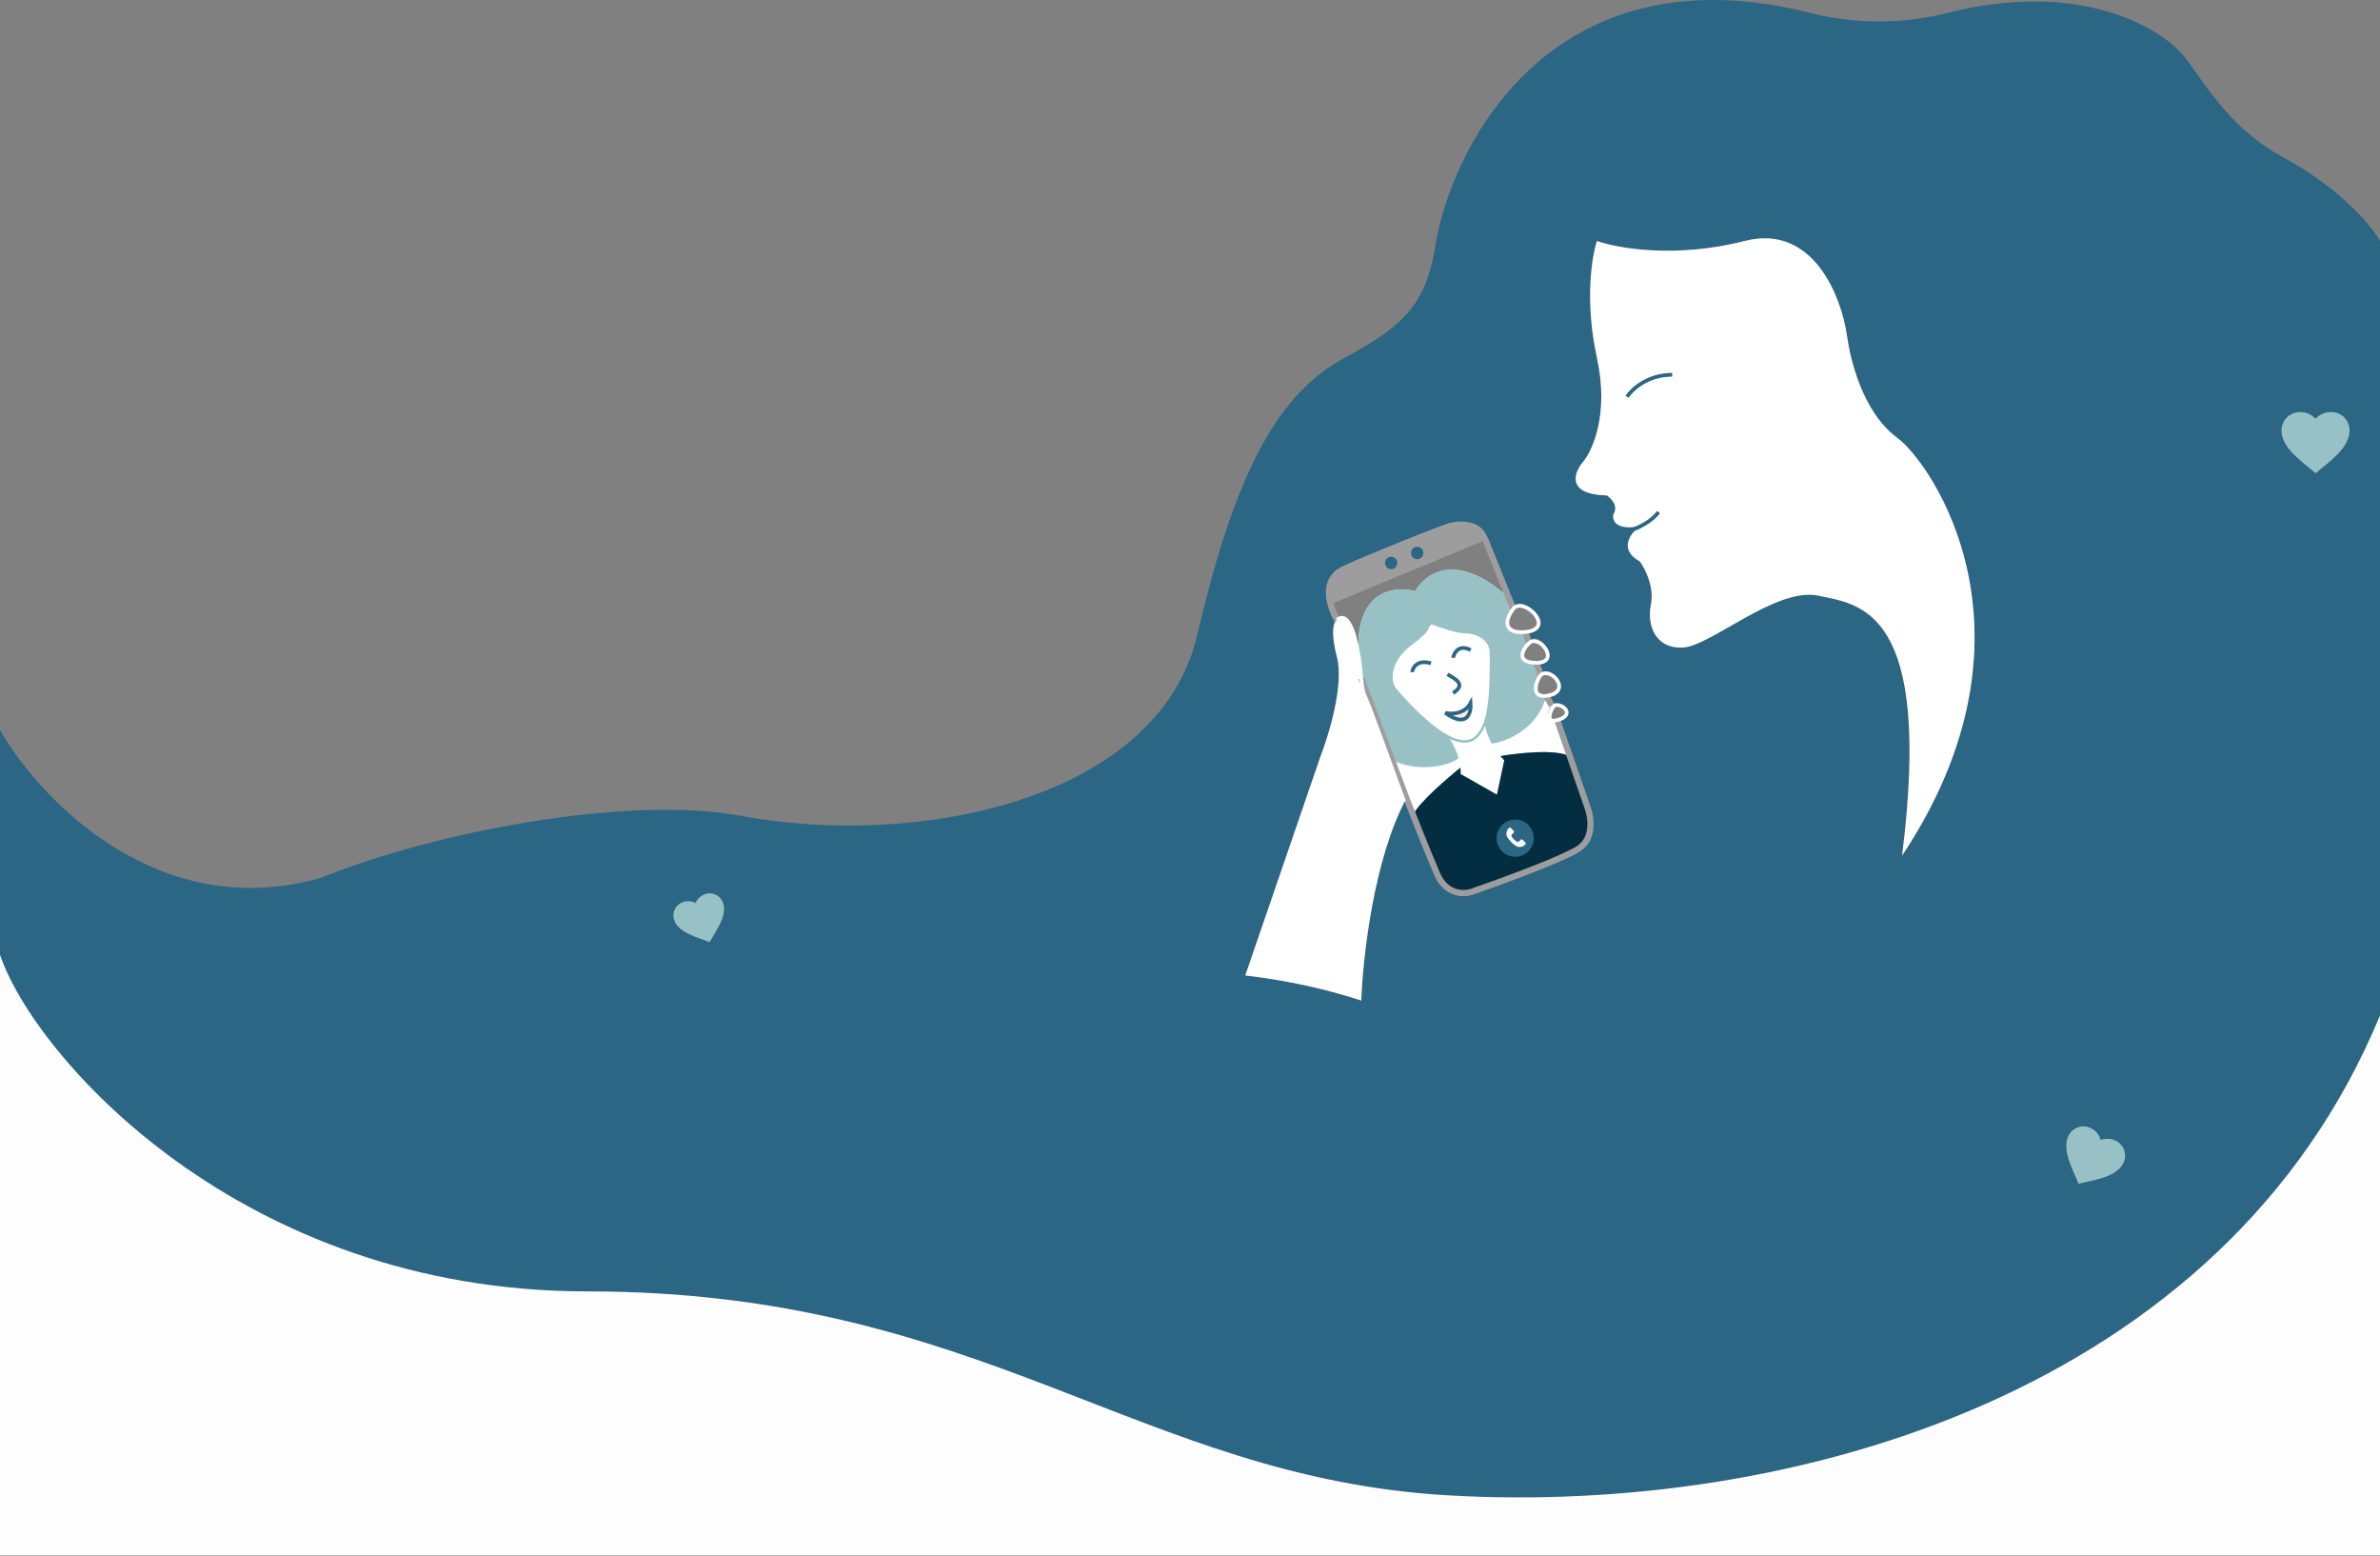 <svg width="1920" height="1255" viewBox="0 0 1920 1255" fill="none" xmlns="http://www.w3.org/2000/svg">
  <rect x="0" y="0" width="1920" height="1255" fill="#808080" stroke="none"/>
  <rect y="898" width="1920" height="312" fill="#2B6684" />
  <g clip-path="url(#clip0_288_1271)">
    <path
      d="M1155.16 663.441C1154.26 662.586 1153.55 661.561 1153.05 660.426C1152.56 659.291 1152.29 658.069 1152.28 656.831C1152.26 655.594 1152.49 654.365 1152.96 653.217C1153.42 652.07 1154.11 651.026 1154.98 650.147C1155.99 649.083 1157.21 648.246 1158.56 647.689C1159.92 647.133 1161.38 646.871 1162.84 646.921C1162.72 645.461 1162.92 643.993 1163.42 642.615C1163.91 641.237 1164.69 639.98 1165.71 638.926C1166.55 638.016 1167.56 637.282 1168.69 636.767C1169.81 636.252 1171.03 635.967 1172.27 635.928C1173.51 635.889 1174.74 636.096 1175.9 636.539C1177.05 636.982 1178.11 637.651 1179 638.506C1185.68 644.891 1183.12 657.664 1182.79 665.993C1174.46 666.651 1161.84 669.83 1155.16 663.441Z"
      fill="white" />
  </g>
  <path fill-rule="evenodd" clip-rule="evenodd"
    d="M1134.59 643.823C1139.92 657.443 1152.36 688.768 1159.46 705.112C1166.57 721.456 1180.79 721.397 1187.01 719.324C1210.11 711.33 1259.68 693.21 1273.19 684.682C1286.69 676.155 1283.55 658.035 1280.3 650.041L1256.31 580.758C1245.65 580.047 1248.9 572.763 1251.86 569.21L1247.42 561.216C1234.63 559.084 1239.13 549.077 1242.98 544.34L1239.43 534.569C1221.66 531.726 1227.88 522.133 1233.21 517.692L1230.54 509.698C1212.06 508.987 1216.33 496.966 1220.77 491.045L1217.18 482.162C1175.22 443.79 1149.37 462.621 1141.69 476.833C1124.7 472.096 1091.82 476.122 1096.22 530.128C1097.15 536.164 1097.79 542.112 1098.16 547.004L1134.59 643.823ZM1118.59 448.409C1114.45 450.185 1117.16 457.088 1121.26 454.627C1125.7 451.962 1123.04 446.506 1118.59 448.409ZM1139.92 440.415C1137.25 441.481 1137.89 447.012 1141.69 445.744C1145.5 444.476 1144.36 438.638 1139.92 440.415Z"
    fill="#2B6684" />
  <path
    d="M1920 194.371C1913.19 182.231 1888.01 151.735 1841.81 126.864C1795.61 101.993 1775.29 61 1760.96 44.257C1741.71 21.755 1676.73 -16.499 1570.83 10.504C1547.9 16.349 1507.39 22.347 1460.66 10.504C1255.95 -41.37 1173.98 111.468 1158.57 194.371C1151.47 244.112 1133.7 262.353 1084.83 288.525C1026.78 319.613 994.544 389.921 965.775 512.363C934.678 644.711 741.193 684.682 597.945 658.035C505.914 640.915 350.06 671.063 259.435 707.777C127.941 745.915 31.689 644.318 0 588.752C71.789 931.26 419.658 900.23 584.618 841.902C768.118 785.764 903.805 774.598 1004.61 786.673L1065.28 610.07C1072.1 592.601 1084.3 552.156 1078.61 530.128C1072.93 508.099 1076.24 500.815 1078.61 499.927C1076.39 496.153 1073.99 490.664 1072.82 484.827C1070.88 475.096 1072.39 464.398 1083.94 459.068C1107.04 448.409 1162.13 424.426 1169.24 424.426C1170.36 424.426 1171.72 424.272 1173.25 424.099C1180.2 423.311 1190.59 422.134 1197.22 433.309C1198.39 435.273 1199.44 437.618 1200.33 440.415L1217.18 482.162L1220.77 491.045C1231.43 475.945 1253.64 510.586 1230.54 509.698L1233.21 517.692C1242.09 505.257 1261.64 538.122 1239.43 534.569L1242.98 544.34C1255.42 534.569 1263.42 563.881 1247.42 561.216L1251.86 569.21C1258.97 562.104 1269.63 581.646 1256.31 580.758L1280.3 650.041C1283.55 658.035 1286.69 676.155 1273.19 684.682C1259.68 693.21 1210.11 711.33 1187.01 719.324C1180.79 721.397 1166.57 721.456 1159.46 705.112C1152.36 688.768 1139.92 657.443 1134.59 643.823C1108.29 692.144 1099.34 772.708 1098.16 806.95C1131.09 817.793 1158.6 831.423 1181.68 846.205C1259.15 895.837 1346.64 866.885 1380.69 846.205C1452.13 792.437 1501.44 739.755 1534.48 690.012C1559.44 491.045 1500.64 487.492 1466.88 480.386C1433.11 473.28 1380.69 520.357 1358.48 522.133C1336.27 523.91 1328.27 505.257 1331.83 487.492C1334.67 473.28 1327.09 458.476 1322.94 452.85C1305.17 442.902 1315.54 429.756 1322.94 424.426C1303.04 427.979 1300.43 419.393 1301.62 414.656C1305.88 408.26 1299.84 401.924 1296.29 399.555C1263.59 398.845 1269.63 381.494 1276.74 372.908C1284.74 363.729 1298.24 334.003 1288.29 288.525C1278.34 243.046 1284.15 206.806 1288.29 194.371C1304.88 200.292 1351.91 208.582 1407.35 194.371C1462.79 180.159 1485.53 239.375 1489.98 270.76C1492.49 288.525 1501.92 332.08 1530.85 353.367C1557.41 372.908 1654.04 510.011 1534.48 690.012C1501.44 739.755 1452.13 792.437 1380.69 846.205C1346.64 866.885 1259.15 895.837 1181.68 846.205C1158.6 831.423 1131.09 817.793 1098.16 806.95C1070.88 797.967 1039.88 790.897 1004.61 786.673C903.805 774.598 768.118 785.764 584.618 841.902C419.658 900.23 71.789 931.26 0 588.752V960.5H1920V194.371Z"
    fill="#2B6684" />
  <path fill-rule="evenodd" clip-rule="evenodd"
    d="M1134.59 643.823C1139.92 657.443 1152.36 688.768 1159.46 705.112C1166.57 721.456 1180.79 721.397 1187.01 719.324C1210.11 711.33 1259.68 693.21 1273.19 684.682C1286.69 676.155 1283.55 658.035 1280.3 650.041L1256.31 580.758C1245.65 580.047 1248.9 572.763 1251.86 569.21L1247.42 561.216C1234.63 559.084 1239.13 549.077 1242.98 544.34L1239.43 534.569C1221.66 531.726 1227.88 522.133 1233.21 517.692L1230.54 509.698C1212.06 508.987 1216.33 496.966 1220.77 491.045L1217.18 482.162C1175.22 443.79 1149.37 462.621 1141.69 476.833C1124.7 472.096 1091.82 476.122 1096.22 530.128C1097.15 536.164 1097.79 542.112 1098.16 547.004L1134.59 643.823ZM1118.59 448.409C1114.45 450.185 1117.16 457.088 1121.26 454.627C1125.7 451.962 1123.04 446.506 1118.59 448.409ZM1139.92 440.415C1137.25 441.481 1137.89 447.012 1141.69 445.744C1145.5 444.476 1144.36 438.638 1139.92 440.415Z"
    fill="white" />
  <path
    d="M1407.35 194.371C1351.91 208.582 1304.88 200.292 1288.29 194.371C1284.15 206.806 1278.34 243.046 1288.29 288.525C1298.24 334.003 1284.74 363.729 1276.74 372.908C1269.63 381.494 1263.59 398.845 1296.29 399.555C1299.84 401.924 1305.88 408.26 1301.62 414.656C1300.43 419.393 1303.04 427.979 1322.94 424.426C1315.54 429.756 1305.17 442.902 1322.94 452.85C1327.09 458.476 1334.67 473.28 1331.83 487.492C1328.27 505.257 1336.27 523.91 1358.48 522.133C1380.69 520.357 1433.11 473.28 1466.88 480.386C1500.64 487.492 1559.44 491.045 1534.48 690.012C1654.04 510.011 1557.41 372.908 1530.85 353.367C1501.92 332.08 1492.49 288.525 1489.98 270.76C1485.53 239.375 1462.79 180.159 1407.35 194.371Z"
    fill="white" />
  <path
    d="M1078.61 499.927C1076.24 500.815 1072.93 508.099 1078.61 530.128C1084.3 552.156 1072.1 592.601 1065.28 610.07L1004.61 786.673C1039.88 790.897 1070.88 797.967 1098.16 806.95C1099.34 772.708 1108.29 692.144 1134.59 643.823L1098.16 547.004C1097.79 542.112 1097.15 536.164 1096.22 530.128C1093.36 511.69 1087.71 492.432 1078.61 499.927Z"
    fill="white" />
  <path fill-rule="evenodd" clip-rule="evenodd"
    d="M1118.59 448.409C1114.45 450.185 1117.16 457.088 1121.26 454.627C1125.7 451.962 1123.04 446.506 1118.59 448.409ZM1139.92 440.415C1137.25 441.481 1137.89 447.012 1141.69 445.744C1145.5 444.476 1144.36 438.638 1139.92 440.415ZM1166.57 574.54C1171.31 575.724 1182.03 575.783 1187.01 566.546C1187.6 574.54 1184.34 587.331 1166.57 574.54Z"
    fill="#98C1C5" />
  <path fill-rule="evenodd" clip-rule="evenodd"
    d="M1266.46 610.07C1255.38 603.726 1223.29 607.426 1208.63 610.07C1209.84 611.536 1210.96 612.736 1211.88 613.623L1206.55 638.494L1179.9 623.393C1179.9 621.57 1179.77 619.767 1179.54 618C1168.11 627.058 1144.18 647.606 1139.92 657.337C1145.98 672.607 1154.19 692.984 1159.46 705.112C1166.57 721.456 1180.79 721.397 1187.01 719.324C1210.11 711.33 1259.68 693.21 1273.19 684.682C1286.69 676.155 1283.55 658.035 1280.3 650.041L1266.46 610.07Z"
    fill="#98C1C5" />
  <path
    d="M1230.54 509.698C1212.06 508.987 1216.33 496.966 1220.77 491.045L1217.18 482.162C1175.22 443.79 1149.37 462.621 1141.69 476.833C1124.7 472.096 1091.82 476.122 1096.22 530.128C1097.15 536.164 1097.79 542.112 1098.16 547.004L1124.5 613.623C1144.91 623.393 1172.59 617.38 1177.82 610.07C1175.26 601.577 1170.94 594.69 1168.35 591.531C1153.57 583.019 1136.1 564.713 1126.59 553.222C1123.92 547.893 1122.86 534.036 1139.92 521.245C1152.34 511.93 1153.27 509.116 1153.88 507.245C1154.11 506.547 1154.3 505.981 1155.02 505.257C1155.82 505.523 1156.81 505.87 1157.94 506.267L1157.95 506.269C1164.35 508.515 1175.32 512.363 1182.56 512.363C1191.09 512.363 1200.33 517.692 1200.33 526.575C1200.33 527.662 1200.34 528.805 1200.34 529.996V529.998C1200.37 544.765 1200.42 566.91 1195.89 581.482C1196.54 588.278 1198.97 594.653 1201.87 600C1214.09 598.619 1240.31 588.929 1247.42 561.216C1234.63 559.084 1239.13 549.077 1242.98 544.34L1239.43 534.569C1221.66 531.726 1227.88 522.133 1233.21 517.692L1230.54 509.698Z"
    fill="#98C1C5" />
  <path fill-rule="evenodd" clip-rule="evenodd"
    d="M1118.59 448.409C1114.45 450.185 1117.16 457.088 1121.26 454.627C1125.7 451.962 1123.04 446.506 1118.59 448.409ZM1139.92 440.415C1137.25 441.481 1137.89 447.012 1141.69 445.744C1145.5 444.476 1144.36 438.638 1139.92 440.415ZM1166.57 574.54C1171.31 575.724 1182.03 575.783 1187.01 566.546C1187.6 574.54 1184.34 587.331 1166.57 574.54Z"
    fill="#032E42" />
  <path fill-rule="evenodd" clip-rule="evenodd"
    d="M1208.63 610.07C1223.29 607.426 1255.38 603.726 1266.46 610.07L1280.3 650.041C1283.55 658.035 1286.69 676.155 1273.19 684.682C1259.68 693.21 1210.11 711.33 1187.01 719.324C1180.79 721.397 1166.57 721.456 1159.46 705.112C1154.19 692.984 1145.98 672.607 1139.92 657.337C1144.18 647.606 1168.11 627.058 1179.54 618C1179.77 619.767 1179.9 621.57 1179.9 623.393L1206.55 638.494L1211.88 613.623C1210.96 612.736 1209.84 611.536 1208.63 610.07Z"
    fill="#032E42" />
  <path fill-rule="evenodd" clip-rule="evenodd"
    d="M1166.57 574.54C1171.31 575.724 1182.03 575.783 1187.01 566.546C1187.6 574.54 1184.34 587.331 1166.57 574.54Z"
    fill="#9D9D9D" />
  <path fill-rule="evenodd" clip-rule="evenodd"
    d="M1118.59 448.409C1114.45 450.185 1117.16 457.088 1121.26 454.627C1125.7 451.962 1123.04 446.506 1118.59 448.409ZM1139.92 440.415C1137.25 441.481 1137.89 447.012 1141.69 445.744C1145.5 444.476 1144.36 438.638 1139.92 440.415Z"
    fill="#9D9D9D" />
  <path
    d="M1118.59 448.409C1114.45 450.185 1117.16 457.088 1121.26 454.627C1125.7 451.962 1123.04 446.506 1118.59 448.409Z"
    fill="#9D9D9D" />
  <path
    d="M1139.92 440.415C1137.25 441.481 1137.89 447.012 1141.69 445.744C1145.5 444.476 1144.36 438.638 1139.92 440.415Z"
    fill="#9D9D9D" />
  <path fill-rule="evenodd" clip-rule="evenodd"
    d="M1083.94 459.068C1107.04 448.409 1162.02 426.499 1169.24 424.426C1176.45 422.354 1192.15 421.229 1197.22 433.309L1072.82 484.827C1070.88 475.096 1072.39 464.398 1083.94 459.068ZM1118.59 448.409C1114.45 450.185 1117.16 457.088 1121.26 454.627C1125.7 451.962 1123.04 446.506 1118.59 448.409ZM1139.92 440.415C1137.25 441.481 1137.89 447.012 1141.69 445.744C1145.5 444.476 1144.36 438.638 1139.92 440.415Z"
    fill="#9D9D9D" />
  <path
    d="M1098.16 547.004L1134.59 643.823C1139.92 657.443 1152.36 688.768 1159.46 705.112C1166.57 721.456 1180.79 721.397 1187.01 719.324C1210.11 711.33 1259.68 693.21 1273.19 684.682C1286.69 676.155 1283.55 658.035 1280.3 650.041L1256.31 580.758M1078.61 499.927C1076.39 496.153 1073.99 490.664 1072.82 484.827M1220.77 491.045L1217.18 482.162L1200.33 440.415C1199.44 437.618 1198.39 435.273 1197.22 433.309M1230.54 509.698L1233.21 517.692M1239.43 534.569L1242.98 544.339M1247.42 561.216L1251.86 569.21M1197.22 433.309L1072.82 484.827M1197.22 433.309C1192.15 421.229 1176.45 422.354 1169.24 424.426C1162.02 426.499 1107.04 448.409 1083.94 459.068C1072.39 464.398 1070.88 475.096 1072.82 484.827M1118.59 448.409C1114.45 450.185 1117.16 457.088 1121.26 454.627C1125.7 451.962 1123.04 446.506 1118.59 448.409ZM1139.92 440.415C1137.25 441.481 1137.89 447.012 1141.69 445.744C1145.5 444.476 1144.36 438.638 1139.92 440.415ZM1166.57 574.54C1171.31 575.724 1182.03 575.783 1187.01 566.546C1187.6 574.54 1184.34 587.331 1166.57 574.54Z"
    stroke="#9D9D9D" stroke-width="5" />
  <path fill-rule="evenodd" clip-rule="evenodd"
    d="M1182.56 512.363C1191.09 512.363 1200.33 517.692 1200.33 526.575C1200.33 527.662 1200.34 528.805 1200.34 529.996C1200.37 544.764 1200.42 566.909 1195.89 581.482C1197.31 596.274 1207.14 609.073 1211.88 613.623L1206.55 638.494L1179.9 623.393C1179.9 609.181 1172.2 596.23 1168.35 591.531C1153.57 583.018 1136.1 564.713 1126.59 553.222C1123.92 547.892 1122.86 534.036 1139.92 521.245C1152.34 511.93 1153.27 509.116 1153.88 507.245C1154.11 506.547 1154.3 505.981 1155.02 505.257C1155.82 505.523 1156.81 505.87 1157.94 506.267L1157.95 506.268C1164.35 508.515 1175.32 512.363 1182.56 512.363Z"
    fill="#C6D6D4" />
  <path fill-rule="evenodd" clip-rule="evenodd"
    d="M1166.57 574.54C1171.31 575.724 1182.03 575.783 1187.01 566.546C1187.6 574.54 1184.34 587.331 1166.57 574.54Z"
    fill="#C6D6D4" />
  <path
    d="M1078.61 499.927C1087.71 492.432 1093.36 511.69 1096.22 530.128C1097.15 536.164 1097.79 542.112 1098.16 547.004C1098.37 550.488 1099.29 558.363 1101.29 562C1103.29 565.637 1123.13 619.849 1132.79 646.5M1139.92 541.675C1139.92 539.01 1143.47 531.016 1155.02 534.569M1172.79 530.128C1173.68 525.982 1177.77 518.936 1187.01 523.91M1168.35 543.451C1173.68 546.708 1184.34 551.445 1172.79 558.551M1168.35 591.531C1175.65 595.741 1182.3 597.556 1187.01 594.97C1191.09 592.726 1193.92 587.821 1195.89 581.482M1168.35 591.531C1153.57 583.018 1136.1 564.713 1126.59 553.222C1123.92 547.892 1122.86 534.036 1139.92 521.245C1152.34 511.93 1153.27 509.116 1153.88 507.245C1154.11 506.547 1154.3 505.981 1155.02 505.257C1155.82 505.523 1156.81 505.87 1157.94 506.267L1157.95 506.268C1164.35 508.515 1175.32 512.363 1182.56 512.363C1191.09 512.363 1200.33 517.692 1200.33 526.575C1200.33 527.662 1200.34 528.805 1200.34 529.996C1200.37 544.764 1200.42 566.909 1195.89 581.482M1168.35 591.531C1172.2 596.23 1179.9 609.181 1179.9 623.393L1206.55 638.494L1211.88 613.623C1207.14 609.073 1197.31 596.274 1195.89 581.482M1220.77 491.045C1212.86 501.589 1213.82 511.29 1230.54 509.698C1256.31 507.245 1228.68 480.5 1220.77 491.045ZM1234.32 518C1228.99 522.441 1221.43 534.569 1239.43 534.569C1258.83 534.569 1242.98 512.363 1234.32 518ZM1242.98 544.339C1239.13 549.077 1234.55 562.818 1247.42 561.216C1268.83 558.551 1251.86 537.5 1242.98 544.339ZM1253.83 569C1250.86 572.553 1246 583.584 1256.31 580.758C1271.83 576.5 1259.83 566.546 1253.83 569ZM1166.57 574.54C1171.31 575.724 1182.03 575.783 1187.01 566.546C1187.6 574.54 1184.34 587.331 1166.57 574.54Z"
    stroke="white" stroke-width="3" />
  <path fill-rule="evenodd" clip-rule="evenodd"
    d="M1182.93 512.752C1174.4 512.752 1160.72 507.422 1155.39 505.646C1152.73 508.31 1157.35 508.843 1140.29 521.634C1123.23 534.425 1124.29 548.281 1126.96 553.611C1136.47 565.102 1153.94 583.408 1168.72 591.92C1176.02 596.13 1182.67 597.945 1187.38 595.359C1191.46 593.115 1194.29 588.21 1196.26 581.871C1201.16 566.123 1200.7 541.531 1200.7 526.964C1200.7 518.081 1191.46 512.752 1182.93 512.752ZM1166.94 574.929C1171.68 576.113 1182.4 576.172 1187.38 566.935C1187.97 574.929 1184.71 587.72 1166.94 574.929Z"
    fill="white" />
  <path
    d="M1187.38 595.359C1182.67 597.945 1176.02 596.13 1168.72 591.92C1172.57 596.619 1180.27 609.57 1180.27 623.782L1206.92 638.883L1212.25 614.012C1207.52 609.462 1197.68 596.663 1196.26 581.871C1194.29 588.21 1191.46 593.115 1187.38 595.359Z"
    fill="white" />
  <path
    d="M1166.94 574.929C1171.68 576.113 1182.4 576.172 1187.38 566.935C1187.97 574.929 1184.71 587.72 1166.94 574.929Z"
    fill="white" />
  <path fill-rule="evenodd" clip-rule="evenodd"
    d="M1165.95 574.929C1170.69 576.113 1181.41 576.172 1186.39 566.935C1186.98 574.929 1183.72 587.72 1165.95 574.929Z"
    fill="#FCECE4" />
  <path
    d="M1165.95 574.929C1170.69 576.113 1181.41 576.172 1186.39 566.935C1186.98 574.929 1183.72 587.72 1165.95 574.929Z"
    fill="#FCECE4" />
  <path
    d="M1312.55 320.002C1316.4 314.081 1329.08 302.237 1348.98 302.237M1139.3 542.064C1139.3 539.399 1142.85 531.405 1154.4 534.958M1172.17 530.517C1173.06 526.371 1177.15 519.325 1186.39 524.299M1167.73 543.84C1173.06 547.097 1183.72 551.834 1172.17 558.94M1165.95 574.929C1170.69 576.113 1181.41 576.172 1186.39 566.935C1186.98 574.929 1183.72 587.72 1165.95 574.929Z"
    stroke="#2B6684" stroke-width="3" />
  <path d="M1311.34 429.877C1313.12 428.1 1329.11 424.547 1338 413" stroke="#2B6684" stroke-width="3" />
  <path d="M1164.3 592.003C1173.59 597.449 1182.04 599.798 1188.02 596.452C1193.2 593.549 1196.81 587.201 1199.31 579"
    stroke="#98C1C5" stroke-width="2" />
  <path
    d="M1840.54 347.187C1840.54 345.217 1840.92 343.266 1841.68 341.447C1842.44 339.629 1843.55 337.98 1844.96 336.597C1846.36 335.214 1848.03 334.124 1849.86 333.392C1851.68 332.659 1853.64 332.299 1855.61 332.331C1857.94 332.314 1860.25 332.792 1862.38 333.734C1864.52 334.676 1866.42 336.06 1867.98 337.795C1869.53 336.054 1871.43 334.661 1873.56 333.71C1875.69 332.759 1877.99 332.271 1880.33 332.279C1882.3 332.238 1884.25 332.591 1886.09 333.315C1887.92 334.04 1889.59 335.123 1891 336.5C1892.41 337.877 1893.53 339.522 1894.29 341.337C1895.06 343.152 1895.46 345.101 1895.46 347.071C1895.49 361.775 1878 372.913 1868.07 381.719C1858.13 372.881 1840.57 361.901 1840.54 347.187Z"
    fill="#98C1C5" />
  <g clip-path="url(#clip1_288_1271)">
    <path
      d="M1668.81 915.764C1669.61 914.18 1670.72 912.772 1672.07 911.622C1673.42 910.471 1674.99 909.601 1676.68 909.063C1678.37 908.525 1680.15 908.329 1681.92 908.487C1683.69 908.645 1685.41 909.153 1686.98 909.983C1688.85 910.919 1690.51 912.245 1691.84 913.87C1693.17 915.496 1694.13 917.386 1694.68 919.413C1696.63 918.647 1698.73 918.305 1700.82 918.409C1702.92 918.513 1704.97 919.062 1706.84 920.019C1708.44 920.79 1709.87 921.871 1711.04 923.2C1712.22 924.529 1713.11 926.079 1713.68 927.76C1714.25 929.44 1714.48 931.217 1714.36 932.987C1714.23 934.756 1713.75 936.483 1712.95 938.066C1706.98 949.884 1688.39 951.693 1676.83 954.715C1672.46 943.566 1662.84 927.59 1668.81 915.764Z"
      fill="#98C1C5" />
  </g>
  <g clip-path="url(#clip2_288_1271)">
    <path
      d="M543.868 742.066C543.361 740.653 543.141 739.153 543.22 737.654C543.3 736.155 543.678 734.687 544.332 733.336C544.985 731.984 545.902 730.777 547.028 729.784C548.154 728.79 549.466 728.032 550.889 727.551C552.558 726.943 554.337 726.697 556.108 726.829C557.88 726.96 559.603 727.466 561.164 728.314C561.831 726.668 562.84 725.183 564.125 723.956C565.409 722.73 566.94 721.79 568.615 721.2C570.019 720.668 571.515 720.42 573.016 720.472C574.516 720.525 575.992 720.875 577.355 721.504C578.719 722.132 579.943 723.026 580.957 724.134C581.971 725.241 582.754 726.539 583.26 727.952C587.041 738.499 577.331 750.963 572.458 759.82C563.064 756.015 547.651 752.62 543.868 742.066Z"
      fill="#98C1C5" />
  </g>
  <ellipse cx="1122.29" cy="454" rx="5.001" ry="5" fill="#2B6684" />
  <ellipse cx="1143.3" cy="446" rx="5.001" ry="5" fill="#2B6684" />
  <ellipse cx="1222.32" cy="676" rx="15.004" ry="15" fill="#2B6684" />
  <path
    d="M1217 668.057L1217.35 667.707C1217.74 667.316 1218.37 667.316 1218.76 667.707L1221.14 670.082C1221.53 670.473 1221.53 671.106 1221.14 671.497L1219.48 673.157C1219.19 673.441 1219.12 673.873 1219.3 674.231C1220.34 676.302 1222.02 677.981 1224.09 679.016C1224.45 679.195 1224.88 679.125 1225.16 678.842L1226.82 677.181C1227.21 676.79 1227.85 676.79 1228.24 677.181L1230.61 679.556C1231 679.947 1231 680.58 1230.61 680.97L1230.26 681.322C1228.15 683.432 1224.81 683.67 1222.42 681.879L1221.63 681.287C1219.89 679.979 1218.34 678.431 1217.03 676.687L1216.44 675.901C1214.65 673.512 1214.88 670.168 1217 668.057Z"
    fill="white" />
  <path
    d="M473.623 1041.5C193.5 1041.5 27.5 851.5 0 770V1254.5H1920V819C1794 1123.5 1445.38 1222 1168.3 1206C919.189 1191.61 792.66 1041.5 473.623 1041.5Z"
    fill="#FDFDFD" />
  <defs>
    <clipPath id="clip0_288_1271">
      <rect width="41.403" height="41.403" fill="white"
        transform="matrix(0.691 -0.723 0.723 0.691 1142.3 655.922)" />
    </clipPath>
    <clipPath id="clip1_288_1271">
      <rect width="59.344" height="59.335" fill="white"
        transform="matrix(0.893 0.451 -0.451 0.892 1673.77 895)" />
    </clipPath>
    <clipPath id="clip2_288_1271">
      <rect width="50.214" height="50.203" fill="white"
        transform="matrix(0.941 -0.337 0.337 0.941 534 726.937)" />
    </clipPath>
  </defs>
</svg>